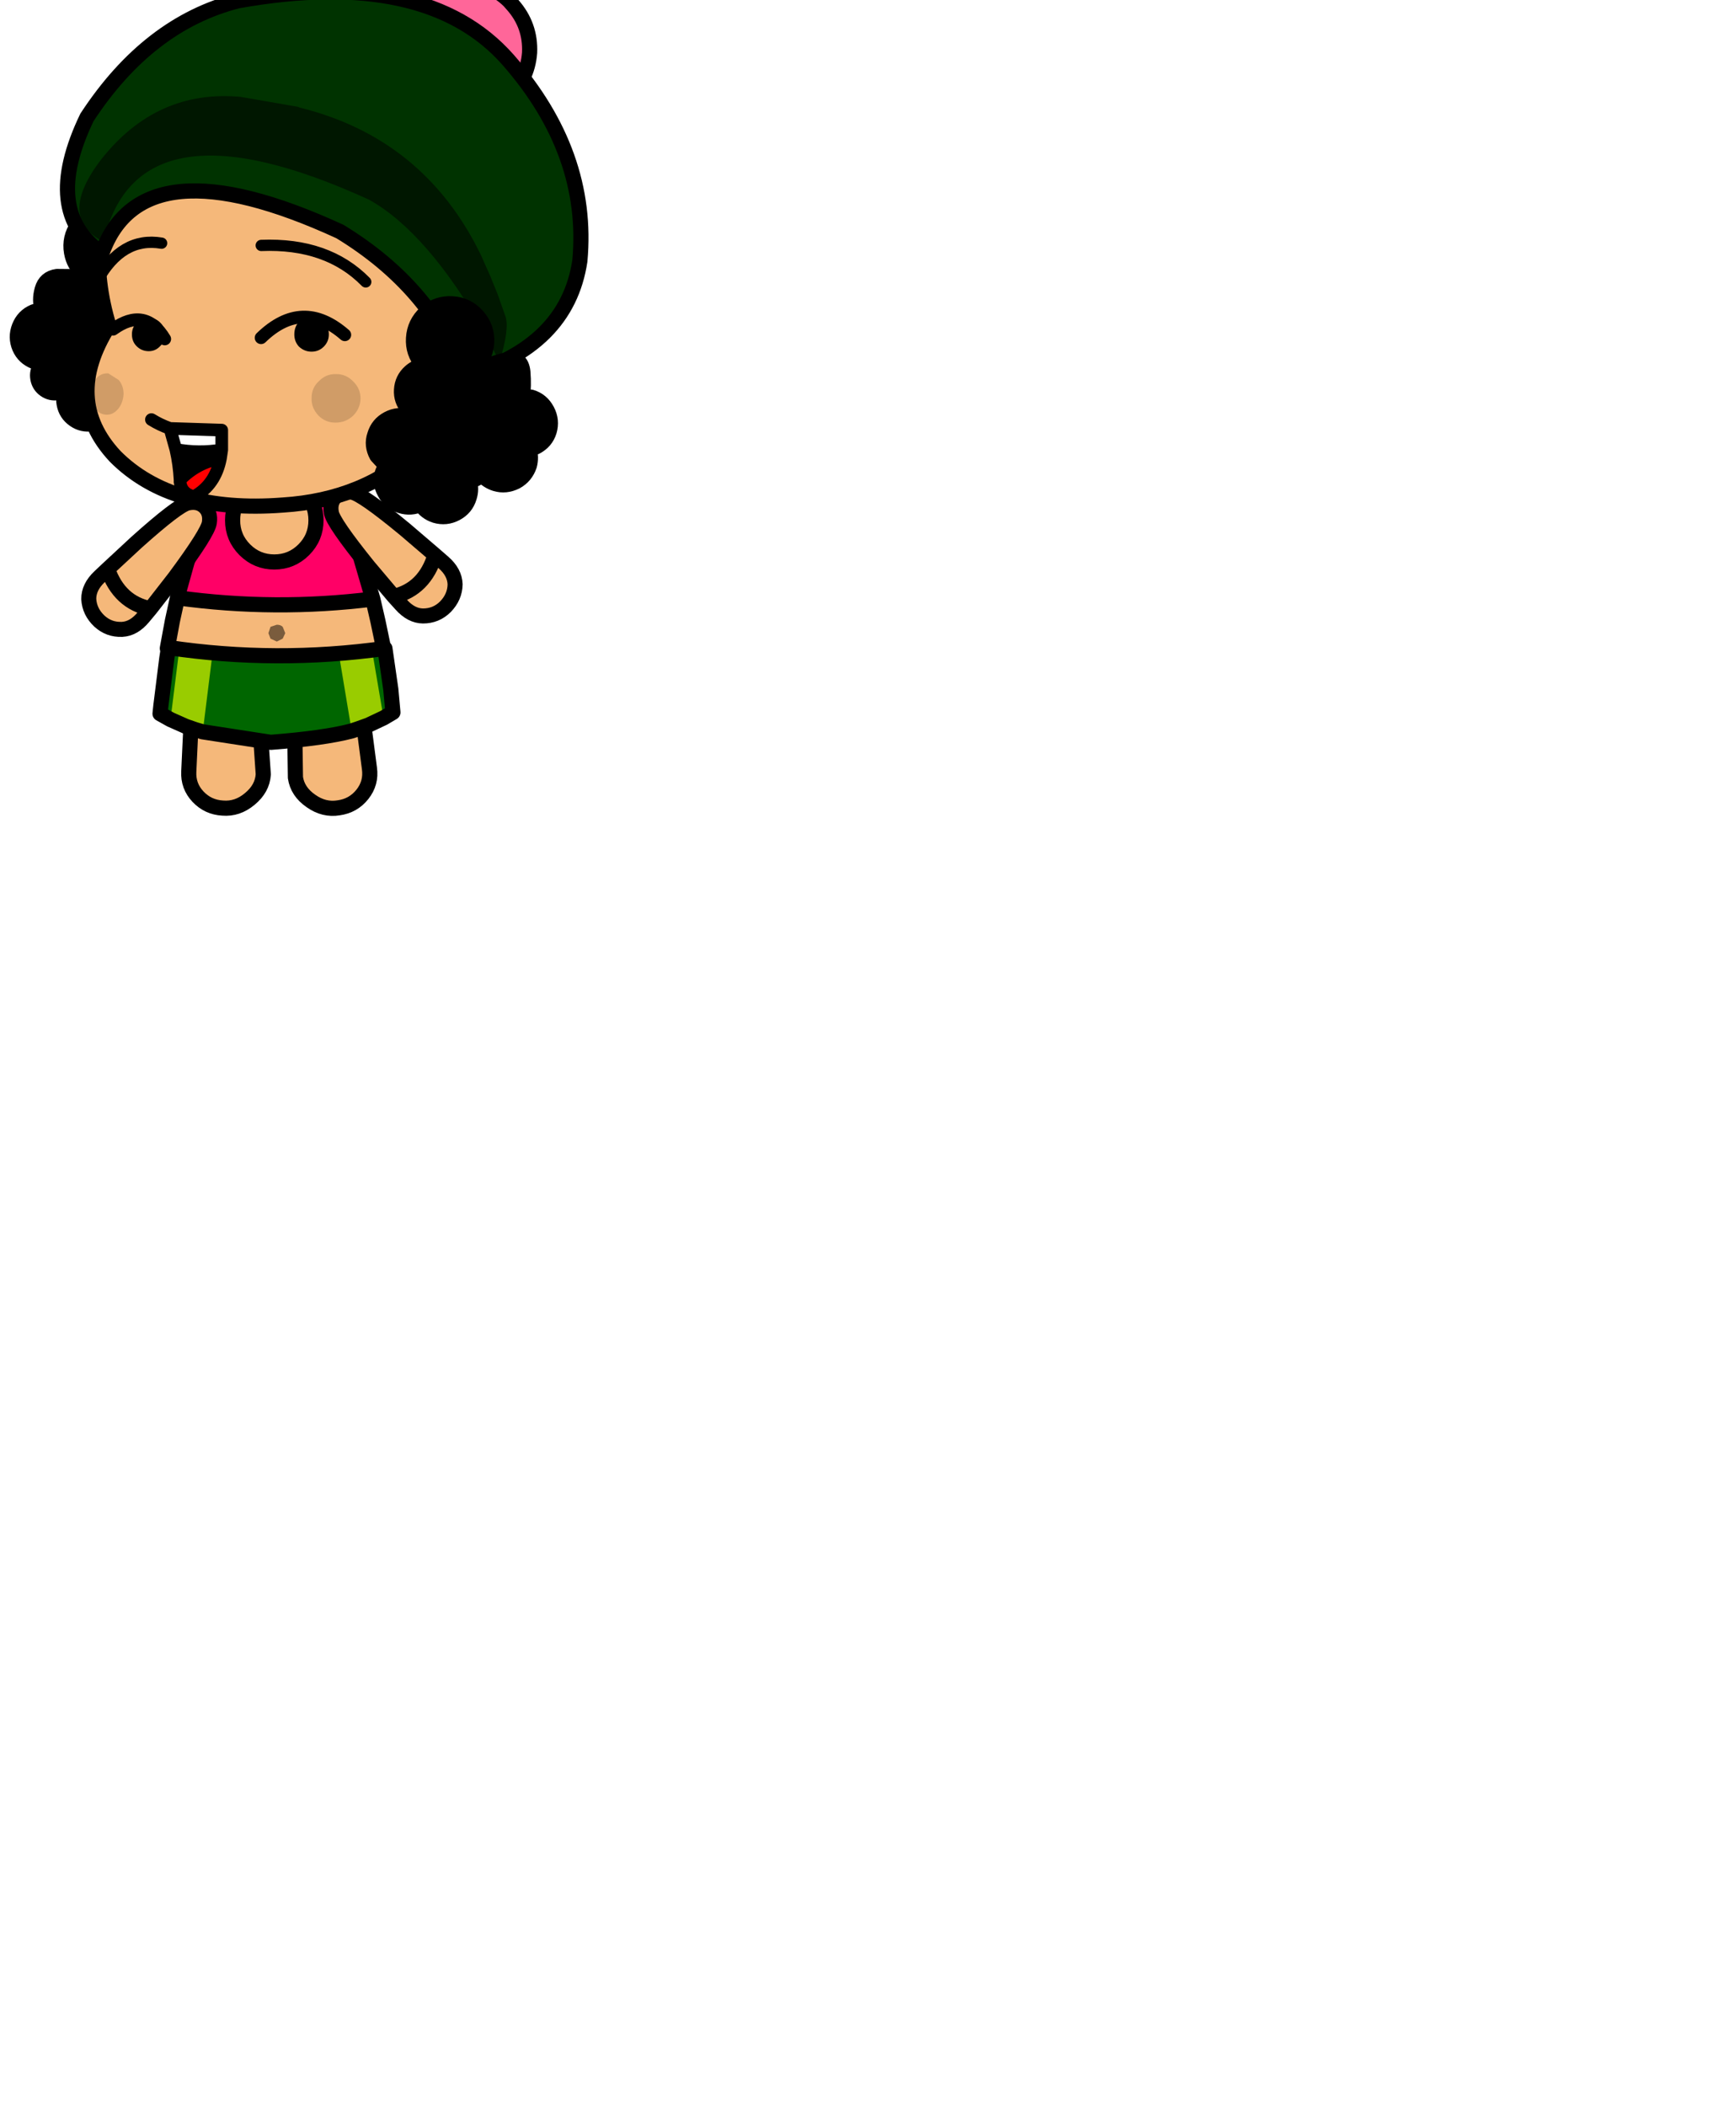 <?xml version="1.0" encoding="UTF-8" standalone="no"?>
<svg xmlns:xlink="http://www.w3.org/1999/xlink"  height="128.8px" width="106.2px" xmlns="http://www.w3.org/2000/svg">
  <g transform="matrix(0.46, 0.0, 0.0, 0.46, -2.35, -3.85)">
    <use height="22.6" id="mc2200" transform="matrix(1.115, 0.104, 0.104, -1.115, 40.343, 116.038)" width="13.7" xlink:href="#sprite0"/>
      <use height="22.6" id="mc2100" transform="matrix(-1.102, 0.196, -0.196, -1.102, 44.516, 115.259)" width="13.7" xlink:href="#sprite0"/>
      <use height="22.95" id="mc2000" transform="matrix(1.12, 0.0, 0.0, 1.12, 26.355, 70.989)" width="27.5" xlink:href="#sprite2"/>
      <use height="11.25" id="mc200" transform="matrix(1.12, 0.0, 0.0, 1.12, 26.337, 94.578)" width="27.7" xlink:href="#sprite7"/>
      <use height="9.3" id="mc100" transform="matrix(1.12, 0.0, 0.0, 1.12, 27.782, 95.092)" width="25.3" xlink:href="#sprite9"/>
      <use height="13.05" transform="matrix(1.12, 0.0, 0.0, 1.12, 25.385, 93.456)" width="29.45" xlink:href="#shape9"/>
      <use height="17.6" id="hide_hat2" transform="matrix(1.118, 0.068, -0.068, 1.118, 57.466, 4.412)" width="17.6" xlink:href="#sprite11"/>
      <use height="27.05" id="mc1700" transform="matrix(1.102, -0.195, 0.195, 1.102, 3.626, 37.924)" width="22.7" xlink:href="#sprite13"/>
      <use height="19.45" id="mc1600" transform="matrix(-1.027, 0.422, 0.422, 1.027, 59.926, 68.948)" width="12.5" xlink:href="#sprite15"/>
      <use height="19.45" id="mc1500" transform="matrix(1.042, 0.38, -0.38, 1.042, 21.922, 70.712)" width="12.5" xlink:href="#sprite15"/>
      <use height="53.55" id="mc1400" transform="matrix(1.118, 0.068, -0.068, 1.118, 18.369, 15.405)" width="51.15" xlink:href="#sprite17"/>
      <use height="46.45" id="hide_hat" transform="matrix(1.118, 0.068, -0.068, 1.118, 14.852, 4.116)" width="63.05" xlink:href="#sprite19"/>
      <use height="29.55" id="mc1200" transform="matrix(1.118, 0.068, -0.068, 1.118, 16.639, 20.003)" width="51.5" xlink:href="#sprite21"/>
      <use height="6.75" transform="matrix(1.0, 0.0, 0.0, 1.0, 17.3, 39.85)" width="37.2" xlink:href="#shape21"/>
      <use height="10.65" transform="matrix(1.12, 0.0, 0.0, 1.12, 24.406, 63.314)" width="9.9" xlink:href="#shape22"/>
      <use height="4.5" transform="matrix(1.12, 0.0, 0.0, 1.12, 19.294, 50.022)" width="7.65" xlink:href="#shape23"/>
      <use height="4.85" transform="matrix(1.12, 0.0, 0.0, 1.12, 38.986, 49.694)" width="11.45" xlink:href="#shape24"/>
      <use height="5.75" transform="matrix(1.119, -0.054, 0.054, 1.119, 46.402, 58.27)" width="5.8" xlink:href="#shape25"/>
      <use height="4.9" id="mc500" transform="matrix(1.119, -0.054, 0.054, 1.119, 16.983, 58.124)" width="3.95" xlink:href="#sprite22"/>
      <use height="0.0" id="hat" transform="matrix(1.12, 0.0, 0.0, 1.12, -15.45, -10.85)" width="0.0" xlink:href="#sprite23"/>
      <use height="27.1" id="mc200" transform="matrix(1.118, 0.068, -0.068, 1.118, 54.982, 47.126)" width="22.65" xlink:href="#sprite24"/>
  </g>
  <defs>
    <g id="shape0" transform="matrix(1.0, 0.0, 0.0, 1.0, -0.1, -0.2)">
      <path d="M77.5 13.45 Q90.75 26.75 90.75 45.55 90.75 64.35 77.5 77.6 64.2 90.85 45.4 90.85 26.6 90.85 13.35 77.6 0.1 64.35 0.1 45.55 0.1 26.75 13.35 13.45 26.6 0.2 45.4 0.2 64.2 0.2 77.5 13.45" fill="#ff0000" fill-rule="evenodd" stroke="none"/>
    </g>
    <g id="sprite0" transform="matrix(1.0, 0.0, 0.0, 1.0, 6.85, 11.3)">
      <use height="20.5" id="mc100" transform="matrix(0.994, -0.105, 0.105, 0.994, -6.839, -9.583)" width="11.6" xlink:href="#sprite1"/>
      <use height="22.6" transform="matrix(1.0, 0.0, 0.0, 1.0, -6.0, -11.3)" width="12.05" xlink:href="#shape2"/>
    </g>
    <g id="sprite1" transform="matrix(1.0, 0.0, 0.0, 1.0, 5.8, 10.25)">
      <use height="20.5" transform="matrix(1.0, 0.0, 0.0, 1.0, -5.8, -10.25)" width="11.6" xlink:href="#shape1"/>
    </g>
    <g id="shape1" transform="matrix(1.0, 0.0, 0.0, 1.0, 5.8, 10.25)">
      <path d="M5.35 -7.9 Q6.1 -6.35 5.6 -4.7 L1.5 7.3 Q0.95 8.95 -0.35 9.75 -1.7 10.55 -3.3 10.05 -4.9 9.45 -5.5 8.0 -6.05 6.55 -5.5 4.85 L-2.8 -7.5 Q-2.3 -9.1 -0.45 -9.85 L2.95 -10.0 Q4.6 -9.45 5.35 -7.9" fill="#f5b87a" fill-rule="evenodd" stroke="none"/>
    </g>
    <g id="shape2" transform="matrix(1.0, 0.0, 0.0, 1.0, 6.0, 11.3)">
      <path d="M5.05 -5.25 L2.25 7.1 Q1.85 8.8 0.7 9.7 -0.6 10.65 -2.25 10.35 -3.9 9.95 -4.6 8.5 -5.35 7.15 -4.95 5.4 L-3.6 -7.15 Q-3.2 -8.8 -1.5 -9.75 0.15 -10.7 1.85 -10.25 3.55 -9.85 4.5 -8.4 5.45 -6.95 5.05 -5.25 Z" fill="none" stroke="#000000" stroke-linecap="round" stroke-linejoin="round" stroke-width="1.8"/>
    </g>
    <g id="sprite2" transform="matrix(1.0, 0.0, 0.0, 1.0, 13.7, 16.75)">
      <use height="3.9" transform="matrix(1.0, 0.0, 0.0, 1.0, -7.0, 0.55)" width="8.55" xlink:href="#shape3"/>
      <use height="14.75" id="mc300" transform="matrix(1.0, 0.0, 0.0, 1.0, -11.6, -15.6)" width="23.2" xlink:href="#sprite3"/>
      <use height="21.15" id="mc200" transform="matrix(1.0, 0.0, 0.0, 1.0, -12.8, -15.85)" width="25.7" xlink:href="#sprite5"/>
      <use height="22.95" transform="matrix(1.0, 0.0, 0.0, 1.0, -13.7, -16.75)" width="27.5" xlink:href="#shape6"/>
    </g>
    <g id="shape3" transform="matrix(1.0, 0.0, 0.0, 1.0, 7.0, -0.55)">
      <path d="M0.3 3.05 Q-0.2 3.05 -0.6 2.65 -0.95 2.3 -0.95 1.8 L-0.7 1.05 -0.6 0.9 Q-0.2 0.55 0.3 0.55 0.8 0.55 1.15 0.9 L1.3 1.05 1.55 1.8 Q1.55 2.3 1.15 2.65 0.8 3.05 0.3 3.05" fill="#826141" fill-rule="evenodd" stroke="none"/>
      <path d="M-6.9 4.45 L-7.0 4.45 -6.9 4.4 -6.9 4.45" fill="#7d5e3e" fill-rule="evenodd" stroke="none"/>
    </g>
    <g id="sprite3" transform="matrix(1.0, 0.0, 0.0, 1.0, 11.6, 7.4)">
      <use height="14.75" id="mc000" transform="matrix(1.0, 0.0, 0.0, 1.0, -11.6, -7.4)" width="23.2" xlink:href="#sprite4"/>
    </g>
    <g id="sprite4" transform="matrix(1.0, 0.0, 0.0, 1.0, 11.6, 7.4)">
      <use height="14.75" transform="matrix(1.0, 0.0, 0.0, 1.0, -11.6, -7.4)" width="23.2" xlink:href="#shape4"/>
    </g>
    <g id="shape4" transform="matrix(1.0, 0.0, 0.0, 1.0, 11.6, 7.4)">
      <path d="M-7.1 -6.85 L-7.1 -6.9 -7.15 -6.6 -7.1 -6.85 M-7.05 -7.05 L-6.9 -7.4 6.75 -7.4 Q8.65 -3.1 10.05 1.35 L11.6 6.65 Q0.0 8.1 -11.6 6.5 L-11.35 5.45 -10.5 2.4 -10.15 1.35 -9.9 0.45 -7.05 -7.05" fill="#ff0066" fill-rule="evenodd" stroke="none"/>
    </g>
    <g id="sprite5" transform="matrix(1.0, 0.0, 0.0, 1.0, 12.85, 10.6)">
      <use height="21.15" id="mc000" transform="matrix(1.0, 0.0, 0.0, 1.0, -12.85, -10.6)" width="25.7" xlink:href="#sprite6"/>
    </g>
    <g id="sprite6" transform="matrix(1.0, 0.0, 0.0, 1.0, 12.85, 10.55)">
      <use height="21.15" transform="matrix(1.0, 0.0, 0.0, 1.0, -12.85, -10.55)" width="25.7" xlink:href="#shape5"/>
    </g>
    <g id="shape5" transform="matrix(1.0, 0.0, 0.0, 1.0, 12.85, 10.55)">
      <path d="M3.35 -9.1 Q4.8 -7.65 4.8 -5.6 4.8 -3.55 3.35 -2.1 1.9 -0.65 -0.15 -0.65 -2.2 -0.65 -3.65 -2.1 -5.1 -3.55 -5.1 -5.6 -5.1 -7.65 -3.65 -9.1 -2.75 -10.0 -1.6 -10.35 L-0.15 -10.55 1.3 -10.35 Q2.45 -10.0 3.35 -9.1 M6.4 10.4 L-12.85 9.6 -12.25 6.35 -11.65 3.6 Q-0.05 5.2 11.55 3.75 L12.15 6.35 12.45 7.6 12.85 9.7 6.4 10.4 M-7.05 9.75 L-6.95 9.75 -6.95 9.7 -7.05 9.75" fill="#f5b87a" fill-rule="evenodd" stroke="none"/>
    </g>
    <g id="shape6" transform="matrix(1.0, 0.0, 0.0, 1.0, 13.7, 16.75)">
      <path d="M0.2 3.5 L-0.55 3.15 -0.8 2.5 -0.55 1.75 0.2 1.5 Q0.65 1.5 0.9 1.75 L1.2 2.5 0.9 3.15 0.2 3.5" fill="#000000" fill-opacity="0.502" fill-rule="evenodd" stroke="none"/>
      <path d="M3.4 -7.4 Q1.95 -5.95 -0.1 -5.95 -2.15 -5.95 -3.6 -7.4 -5.05 -8.85 -5.05 -10.9 -5.05 -12.95 -3.6 -14.4 -2.75 -15.25 -1.7 -15.6 L-6.9 -15.6 -7.1 -15.1 -7.05 -15.25 -9.9 -7.75 -10.5 -5.8 -11.35 -2.75 -11.6 -1.7 Q0.0 -0.1 11.6 -1.55 L10.05 -6.85 Q8.65 -11.3 6.75 -15.6 L1.5 -15.6 3.4 -14.4 Q4.85 -12.95 4.85 -10.9 4.85 -8.85 3.4 -7.4 M-1.7 -15.6 L-0.1 -15.85 1.5 -15.6 -1.7 -15.6 M-11.6 -1.7 L-12.2 1.05 -12.8 4.3 Q0.0 6.2 12.9 4.4 L12.2 1.05 11.6 -1.55" fill="none" stroke="#000000" stroke-linecap="round" stroke-linejoin="round" stroke-width="1.8"/>
    </g>
    <g id="sprite7" transform="matrix(1.0, 0.0, 0.0, 1.0, 13.85, 5.6)">
      <use height="11.25" id="mc000" transform="matrix(1.0, 0.0, 0.0, 1.0, -13.85, -5.6)" width="27.7" xlink:href="#sprite8"/>
    </g>
    <g id="sprite8" transform="matrix(1.0, 0.0, 0.0, 1.0, 13.85, 5.6)">
      <use height="11.25" transform="matrix(1.0, 0.0, 0.0, 1.0, -13.85, -5.6)" width="27.7" xlink:href="#shape7"/>
    </g>
    <g id="shape7" transform="matrix(1.0, 0.0, 0.0, 1.0, 13.85, 5.6)">
      <path d="M5.4 -4.45 L7.5 -4.6 9.55 -4.8 11.45 -5.0 12.85 -5.2 13.55 -0.75 13.85 1.95 13.85 2.0 13.85 2.35 12.8 3.0 11.0 3.85 9.65 4.35 9.05 4.55 Q6.1 5.45 2.55 5.65 L-3.15 5.6 -8.8 4.7 -9.65 4.45 -10.8 4.05 -12.6 3.25 -13.85 2.55 -13.7 1.2 -13.0 -4.4 -12.85 -5.3 -11.55 -5.15 -9.65 -4.9 -7.6 -4.7 3.35 -4.35 3.7 -4.4 4.45 -4.4 4.9 -4.45 5.4 -4.45 M-6.9 -5.6 L-6.9 -5.55 -7.0 -5.55 -6.9 -5.6" fill="#006600" fill-rule="evenodd" stroke="none"/>
    </g>
    <g id="sprite9" transform="matrix(1.0, 0.0, 0.0, 1.0, 12.65, 4.65)">
      <use height="9.3" id="mc000" transform="matrix(1.0, 0.0, 0.0, 1.0, -12.65, -4.65)" width="25.3" xlink:href="#sprite10"/>
    </g>
    <g id="sprite10" transform="matrix(1.0, 0.0, 0.0, 1.0, 12.65, 4.65)">
      <use height="9.3" transform="matrix(1.0, 0.0, 0.0, 1.0, -12.65, -4.65)" width="25.3" xlink:href="#shape8"/>
    </g>
    <g id="shape8" transform="matrix(1.0, 0.0, 0.0, 1.0, 12.65, 4.65)">
      <path d="M7.4 -4.1 L9.45 -4.3 11.35 -4.5 12.65 3.15 10.85 4.0 9.6 4.45 8.85 4.6 7.4 -4.1 M-7.7 -4.2 L-8.8 4.65 -9.7 4.55 -10.85 4.15 -12.65 3.35 -11.65 -4.65 -9.75 -4.4 -7.7 -4.2" fill="#99cc00" fill-rule="evenodd" stroke="none"/>
    </g>
    <g id="shape9" transform="matrix(1.0, 0.0, 0.0, 1.0, 14.7, 4.95)">
      <path d="M9.7 5.6 L10.95 5.15 12.75 4.3 13.85 3.65 13.6 0.9 12.9 -3.95 Q0.0 -2.15 -12.8 -4.05 L-13.0 -2.75 -13.7 2.85 -13.8 3.8 -12.55 4.5 -10.75 5.3 -9.6 5.7 -8.75 5.95 -0.65 7.2 Q5.75 6.7 8.95 5.85 L9.7 5.6 Z" fill="none" stroke="#000000" stroke-linecap="round" stroke-linejoin="round" stroke-width="1.8"/>
    </g>
    <g id="sprite11" transform="matrix(1.0, 0.0, 0.0, 1.0, 8.8, 8.8)">
      <use height="15.8" id="mc100" transform="matrix(1.0, 0.0, 0.0, 1.0, -7.9, -7.9)" width="15.8" xlink:href="#sprite12"/>
      <use height="17.6" transform="matrix(1.0, 0.0, 0.0, 1.0, -8.8, -8.8)" width="17.6" xlink:href="#shape11"/>
    </g>
    <g id="sprite12" transform="matrix(1.0, 0.0, 0.0, 1.0, 7.9, 7.9)">
      <use height="15.8" transform="matrix(1.0, 0.0, 0.0, 1.0, -7.9, -7.9)" width="15.8" xlink:href="#shape10"/>
    </g>
    <g id="shape10" transform="matrix(1.0, 0.0, 0.0, 1.0, 7.9, 7.9)">
      <path d="M7.9 0.0 Q7.85 3.25 5.55 5.55 3.25 7.85 0.0 7.9 -3.25 7.85 -5.6 5.55 -7.9 3.25 -7.9 0.0 -7.9 -3.25 -5.6 -5.55 L-5.1 -6.0 Q-2.95 -7.9 0.0 -7.9 2.9 -7.9 5.1 -6.0 L5.55 -5.55 Q7.85 -3.25 7.9 0.0" fill="#ff6699" fill-rule="evenodd" stroke="none"/>
    </g>
    <g id="shape11" transform="matrix(1.0, 0.0, 0.0, 1.0, 8.8, 8.8)">
      <path d="M5.1 -6.0 L5.55 -5.55 Q7.85 -3.25 7.9 0.0 7.85 3.25 5.55 5.55 3.25 7.85 0.0 7.9 -3.25 7.85 -5.6 5.55 -7.9 3.25 -7.9 0.0 -7.9 -3.25 -5.6 -5.55 L-5.1 -6.0 Q-2.95 -7.9 0.0 -7.9 2.9 -7.9 5.1 -6.0 Z" fill="none" stroke="#000000" stroke-linecap="round" stroke-linejoin="round" stroke-width="1.8"/>
    </g>
    <g id="sprite13" transform="matrix(1.0, 0.0, 0.0, 1.0, 7.3, 14.25)">
      <use height="25.4" id="mc100" transform="matrix(1.0, 0.0, 0.0, 1.0, -6.4, -13.5)" width="20.9" xlink:href="#sprite14"/>
      <use height="27.05" transform="matrix(1.0, 0.0, 0.0, 1.0, -7.3, -14.25)" width="22.7" xlink:href="#shape13"/>
    </g>
    <g id="sprite14" transform="matrix(1.0, 0.0, 0.0, 1.0, 10.45, 12.7)">
      <use height="25.4" transform="matrix(1.0, 0.0, 0.0, 1.0, -10.45, -12.7)" width="20.9" xlink:href="#shape12"/>
    </g>
    <g id="shape12" transform="matrix(1.0, 0.0, 0.0, 1.0, 10.45, 12.7)">
      <path d="M5.25 -11.4 Q6.55 -10.05 6.55 -8.2 6.55 -6.4 5.35 -5.1 6.05 -4.9 6.65 -4.3 7.6 -3.35 7.6 -2.0 7.6 -0.65 6.65 0.3 L6.2 0.7 6.3 1.1 6.35 1.2 6.45 1.15 Q7.7 0.85 8.85 1.55 10.0 2.25 10.35 3.55 10.65 4.8 9.95 6.0 L8.85 7.05 9.15 7.9 Q9.45 9.15 8.75 10.3 8.0 11.45 6.75 11.75 L4.0 11.4 3.85 11.35 3.6 11.85 Q2.8 12.7 1.65 12.7 0.5 12.7 -0.35 11.85 L-0.95 10.95 -1.35 11.4 Q-2.2 12.25 -3.4 12.25 -4.6 12.25 -5.45 11.4 -6.3 10.55 -6.3 9.35 -6.3 8.35 -5.7 7.6 L-6.8 7.9 Q-7.65 7.9 -8.25 7.3 -8.85 6.7 -8.85 5.85 -8.85 5.0 -8.25 4.4 L-8.05 4.25 -8.9 3.8 Q-10.05 3.1 -10.35 1.85 -10.65 0.55 -9.95 -0.6 -9.25 -1.75 -7.95 -2.05 L-6.9 -2.15 Q-7.1 -3.25 -6.5 -4.5 -5.9 -5.75 -4.5 -5.7 L-2.35 -5.3 -1.8 -5.25 -1.5 -5.45 Q-2.45 -6.65 -2.45 -8.2 -2.45 -10.05 -1.1 -11.4 0.2 -12.7 2.05 -12.7 3.9 -12.7 5.25 -11.4" fill="#000000" fill-rule="evenodd" stroke="none"/>
    </g>
    <g id="shape13" transform="matrix(1.0, 0.0, 0.0, 1.0, 7.3, 14.25)">
      <path d="M2.55 -6.25 Q1.6 -7.45 1.6 -9.0 1.6 -10.85 2.95 -12.2 4.25 -13.5 6.1 -13.5 7.95 -13.5 9.3 -12.2 10.6 -10.85 10.6 -9.0 10.6 -7.2 9.4 -5.9 10.1 -5.7 10.7 -5.1 11.65 -4.15 11.65 -2.8 11.65 -1.45 10.7 -0.5 L10.25 -0.1" fill="none" stroke="#000000" stroke-linecap="round" stroke-linejoin="round" stroke-width="1.5"/>
      <path d="M10.25 -0.1 L10.35 0.3 10.4 0.4 10.5 0.35 Q11.75 0.05 12.9 0.75 14.05 1.45 14.4 2.75 14.7 4.0 14.0 5.2 L12.9 6.25 13.2 7.1 Q13.5 8.35 12.8 9.5 12.05 10.65 10.8 10.95 L8.05 10.6 7.65 11.05 Q6.85 11.9 5.7 11.9 4.55 11.9 3.7 11.05 L3.1 10.15 2.7 10.6 Q1.85 11.45 0.65 11.45 -0.55 11.45 -1.4 10.6 -2.25 9.75 -2.25 8.55 -2.25 7.55 -1.65 6.8 L-2.75 7.1 Q-3.6 7.1 -4.2 6.5 -4.8 5.9 -4.8 5.05 -4.8 4.2 -4.2 3.6 L-4.0 3.45 -4.85 3.0 Q-6.0 2.3 -6.3 1.05 -6.6 -0.25 -5.9 -1.4 -5.2 -2.55 -3.9 -2.85 L-2.85 -2.95 Q-3.05 -4.05 -2.45 -5.3 -1.85 -6.55 -0.45 -6.5 L1.7 -6.1 2.25 -6.05" fill="none" stroke="#000000" stroke-linecap="round" stroke-linejoin="round" stroke-width="1.8"/>
    </g>
    <g id="sprite15" transform="matrix(1.0, 0.0, 0.0, 1.0, 6.25, 9.7)">
      <use height="17.65" id="mc100" transform="matrix(1.0, 0.0, 0.0, 1.0, -5.35, -8.8)" width="10.7" xlink:href="#sprite16"/>
      <use height="19.45" transform="matrix(1.0, 0.0, 0.0, 1.0, -6.25, -9.7)" width="12.5" xlink:href="#shape15"/>
    </g>
    <g id="sprite16" transform="matrix(1.0, 0.0, 0.0, 1.0, 5.35, 8.8)">
      <use height="17.65" transform="matrix(1.0, 0.0, 0.0, 1.0, -5.35, -8.8)" width="10.7" xlink:href="#shape14"/>
    </g>
    <g id="shape14" transform="matrix(1.0, 0.0, 0.0, 1.0, 5.35, 8.8)">
      <path d="M4.1 -8.65 Q5.05 -8.25 5.3 -7.05 5.55 -5.85 3.65 0.55 L1.75 6.3 Q1.15 8.0 -0.15 8.55 -1.6 9.15 -3.05 8.55 -4.55 7.9 -5.15 6.5 -5.65 5.15 -4.85 3.55 L-2.1 -1.85 Q1.05 -7.75 2.1 -8.4 3.15 -9.05 4.1 -8.65" fill="#f5b87a" fill-rule="evenodd" stroke="none"/>
    </g>
    <g id="shape15" transform="matrix(1.0, 0.0, 0.0, 1.0, 6.25, 9.7)">
      <path d="M4.1 -8.65 Q3.15 -9.05 2.1 -8.4 1.05 -7.75 -2.1 -1.85 L-4.25 2.35 Q-1.55 5.65 2.2 5.05 L3.65 0.55 Q5.55 -5.85 5.3 -7.05 5.05 -8.25 4.1 -8.65 M-4.25 2.35 L-4.85 3.55 Q-5.65 5.15 -5.15 6.5 -4.55 7.9 -3.05 8.55 -1.6 9.15 -0.15 8.55 1.15 8.0 1.75 6.3 L2.2 5.05" fill="none" stroke="#000000" stroke-linecap="round" stroke-linejoin="round" stroke-width="1.8"/>
    </g>
    <g id="sprite17" transform="matrix(1.0, 0.0, 0.0, 1.0, 25.75, 27.05)">
      <use height="51.75" id="mc100" transform="matrix(1.0, 0.0, 0.0, 1.0, -24.85, -26.15)" width="49.35" xlink:href="#sprite18"/>
      <use height="53.55" transform="matrix(1.0, 0.0, 0.0, 1.0, -25.75, -27.05)" width="51.15" xlink:href="#shape17"/>
    </g>
    <g id="sprite18" transform="matrix(1.0, 0.0, 0.0, 1.0, 24.7, 25.9)">
      <use height="51.75" transform="matrix(1.0, 0.0, 0.0, 1.0, -24.7, -25.9)" width="49.35" xlink:href="#shape16"/>
    </g>
    <g id="shape16" transform="matrix(1.0, 0.0, 0.0, 1.0, 24.7, 25.9)">
      <path d="M-8.1 -25.9 L21.4 -13.45 24.65 4.45 Q21.2 11.95 15.0 17.9 9.0 24.25 -0.65 25.45 -13.7 27.25 -20.85 20.9 -27.55 14.55 -22.55 5.45 -24.4 0.5 -24.4 -4.75 L-8.1 -25.9" fill="#f5b87a" fill-rule="evenodd" stroke="none"/>
    </g>
    <g id="shape17" transform="matrix(1.0, 0.0, 0.0, 1.0, 25.75, 27.05)">
      <path d="M-8.25 -26.15 L21.25 -13.7 24.5 4.2 Q21.05 11.7 14.85 17.65 8.85 24.0 -0.8 25.2 -13.85 27.0 -21.0 20.65 -27.7 14.3 -22.7 5.2 -24.55 0.25 -24.55 -5.0 L-8.25 -26.15 Z" fill="none" stroke="#000000" stroke-linecap="round" stroke-linejoin="round" stroke-width="1.8"/>
    </g>
    <g id="sprite19" transform="matrix(1.0, 0.0, 0.0, 1.0, 29.5, 20.1)">
      <use height="44.65" id="mc100" transform="matrix(1.0, 0.0, 0.0, 1.0, -28.6, -19.2)" width="61.25" xlink:href="#sprite20"/>
      <use height="46.45" transform="matrix(1.0, 0.0, 0.0, 1.0, -29.5, -20.1)" width="63.05" xlink:href="#shape19"/>
    </g>
    <g id="sprite20" transform="matrix(1.0, 0.0, 0.0, 1.0, 30.6, 22.3)">
      <use height="44.65" transform="matrix(1.0, 0.0, 0.0, 1.0, -30.6, -22.3)" width="61.25" xlink:href="#shape18"/>
    </g>
    <g id="shape18" transform="matrix(1.0, 0.0, 0.0, 1.0, 30.6, 22.3)">
      <path d="M-28.8 -5.6 Q-22.2 -17.15 -11.75 -20.5 10.35 -25.85 20.7 -15.45 31.05 -5.0 30.65 7.85 29.75 18.1 17.75 22.35 13.25 12.05 2.0 6.1 -22.1 -3.25 -26.05 10.4 -33.5 5.9 -28.8 -5.6" fill="#003300" fill-rule="evenodd" stroke="none"/>
    </g>
    <g id="shape19" transform="matrix(1.0, 0.0, 0.0, 1.0, 29.5, 20.1)">
      <path d="M-26.8 -2.5 Q-31.5 9.0 -24.05 13.5 -20.1 -0.15 4.0 9.2 15.25 15.15 19.75 25.45 31.75 21.2 32.65 10.95 33.05 -1.9 22.7 -12.35 12.35 -22.75 -9.75 -17.4 -20.2 -14.05 -26.8 -2.5 Z" fill="none" stroke="#000000" stroke-linecap="round" stroke-linejoin="round" stroke-width="1.8"/>
    </g>
    <g id="sprite21" transform="matrix(1.0, 0.0, 0.0, 1.0, 24.75, 13.2)">
      <use height="29.55" transform="matrix(1.0, 0.0, 0.0, 1.0, -24.75, -13.2)" width="51.5" xlink:href="#shape20"/>
    </g>
    <g id="shape20" transform="matrix(1.0, 0.0, 0.0, 1.0, 24.75, 13.2)">
      <path d="M0.4 -12.4 Q15.6 -9.7 23.2 3.85 L24.0 5.4 24.5 6.35 24.7 6.8 24.75 6.9 24.85 7.1 25.45 8.35 26.55 10.95 Q27.1 12.4 26.15 16.35 L24.35 13.2 Q16.65 1.45 9.5 -1.95 -18.65 -12.8 -21.65 4.95 -27.4 2.45 -22.5 -4.8 -16.45 -13.5 -6.45 -13.2 L-3.3 -12.85 0.7 -12.4 0.4 -12.4" fill="#000000" fill-opacity="0.553" fill-rule="evenodd" stroke="none"/>
    </g>
    <g id="shape21" transform="matrix(1.0, 0.0, 0.0, 1.0, -17.3, -39.85)">
      <path d="M18.05 45.7 Q21.3 39.8 26.6 40.7" fill="none" stroke="#000000" stroke-linecap="round" stroke-linejoin="round" stroke-width="1.5"/>
      <path d="M39.85 41.0 Q48.65 40.65 53.75 45.85" fill="none" stroke="#000000" stroke-linecap="round" stroke-linejoin="round" stroke-width="1.5"/>
    </g>
    <g id="shape22" transform="matrix(1.0, 0.0, 0.0, 1.0, 4.95, 5.3)">
      <path d="M-1.3 -1.0 Q1.4 -0.5 4.15 -0.95 L4.0 0.05 Q1.2 0.55 -0.8 2.6 -0.9 0.75 -1.3 -1.0" fill="#000000" fill-rule="evenodd" stroke="none"/>
      <path d="M4.15 -0.95 Q1.4 -0.5 -1.3 -1.0 L-2.0 -3.5 4.15 -3.3 4.15 -0.95" fill="#ffffff" fill-rule="evenodd" stroke="none"/>
      <path d="M-0.8 2.6 Q1.2 0.55 4.0 0.05 3.4 3.2 0.85 4.6 -0.65 4.25 -0.8 2.85 L-0.8 2.6" fill="#ff0000" fill-rule="evenodd" stroke="none"/>
      <path d="M4.15 -0.95 Q1.4 -0.5 -1.3 -1.0 -0.9 0.75 -0.8 2.6 1.2 0.55 4.0 0.05 L4.15 -0.95 4.15 -3.3 -2.0 -3.5 -1.3 -1.0 M-2.0 -3.5 Q-3.15 -3.9 -4.2 -4.55 M-0.8 2.6 L-0.8 2.85 Q-0.65 4.25 0.85 4.6 3.4 3.2 4.0 0.05" fill="none" stroke="#000000" stroke-linecap="round" stroke-linejoin="round" stroke-width="1.5"/>
    </g>
    <g id="shape23" transform="matrix(1.0, 0.0, 0.0, 1.0, 3.8, 1.9)">
      <path d="M-3.05 0.0 Q0.75 -2.75 3.1 1.15" fill="none" stroke="#000000" stroke-linecap="round" stroke-linejoin="round" stroke-width="1.5"/>
      <path d="M2.55 -0.8 Q3.15 -0.2 3.15 0.6 3.15 1.45 2.55 2.0 2.0 2.6 1.2 2.6 0.35 2.6 -0.25 2.0 -0.8 1.45 -0.8 0.6 -0.8 -0.2 -0.25 -0.8 0.35 -1.35 1.2 -1.35 2.0 -1.35 2.55 -0.8" fill="#000000" fill-rule="evenodd" stroke="none"/>
    </g>
    <g id="shape24" transform="matrix(1.0, 0.0, 0.0, 1.0, 7.2, 1.3)">
      <path d="M-6.45 1.9 Q-1.55 -2.85 3.5 1.55" fill="none" stroke="#000000" stroke-linecap="round" stroke-linejoin="round" stroke-width="1.5"/>
      <path d="M-0.45 -0.55 Q0.4 -0.6 1.0 0.0 1.6 0.6 1.6 1.5 1.6 2.35 1.0 2.95 0.4 3.55 -0.45 3.55 -1.3 3.55 -1.95 2.95 -2.5 2.35 -2.5 1.5 -2.5 0.6 -1.95 0.0 -1.3 -0.6 -0.45 -0.55" fill="#000000" fill-rule="evenodd" stroke="none"/>
    </g>
    <g id="shape25" transform="matrix(1.0, 0.0, 0.0, 1.0, 2.9, 2.85)">
      <path d="M2.15 -1.85 Q2.95 -1.0 2.9 0.2 2.8 1.4 1.9 2.2 1.0 2.95 -0.2 2.9 -1.4 2.85 -2.2 1.95 -3.0 1.0 -2.9 -0.15 -2.85 -1.35 -1.95 -2.1 -1.05 -2.95 0.15 -2.85 1.35 -2.8 2.15 -1.85" fill="#000000" fill-opacity="0.153" fill-rule="evenodd" stroke="none"/>
    </g>
    <g id="sprite22" transform="matrix(1.0, 0.0, 0.0, 1.0, 2.0, 2.4)">
      <use height="4.9" transform="matrix(1.0, 0.0, 0.0, 1.0, -2.0, -2.4)" width="3.95" xlink:href="#shape26"/>
    </g>
    <g id="shape26" transform="matrix(1.0, 0.0, 0.0, 1.0, 2.0, 2.4)">
      <path d="M1.45 -1.55 Q2.0 -0.85 1.95 0.15 1.85 1.15 1.25 1.85 0.65 2.5 -0.05 2.5 L-0.15 2.5 Q-1.0 2.45 -1.5 1.7 -2.05 0.9 -2.0 -0.1 -1.95 -1.1 -1.3 -1.75 -0.7 -2.45 0.15 -2.4 L0.25 -2.4 1.45 -1.55" fill="#000000" fill-opacity="0.153" fill-rule="evenodd" stroke="none"/>
    </g>
    <g id="sprite24" transform="matrix(1.0, 0.0, 0.0, 1.0, 11.3, 17.0)">
      <use height="25.45" id="mc100" transform="matrix(1.0, 0.0, 0.0, 1.0, -10.4, -16.25)" width="20.85" xlink:href="#sprite25"/>
      <use height="27.1" transform="matrix(1.0, 0.0, 0.0, 1.0, -11.3, -17.0)" width="22.65" xlink:href="#shape28"/>
    </g>
    <g id="sprite25" transform="matrix(1.0, 0.0, 0.0, 1.0, 10.4, 12.75)">
      <use height="25.45" transform="matrix(1.0, 0.0, 0.0, 1.0, -10.4, -12.75)" width="20.85" xlink:href="#shape27"/>
    </g>
    <g id="shape27" transform="matrix(1.0, 0.0, 0.0, 1.0, 10.4, 12.75)">
      <path d="M1.1 -11.45 Q2.45 -10.1 2.45 -8.25 2.45 -6.65 1.5 -5.5 L1.8 -5.3 Q1.65 -4.95 2.05 -5.15 3.15 -5.9 4.85 -6.35 6.5 -6.85 6.8 -5.05 7.05 -3.3 6.9 -2.2 L8.0 -2.1 Q9.25 -1.8 9.95 -0.65 10.65 0.5 10.35 1.8 10.05 3.05 8.9 3.75 L8.1 4.1 Q8.45 5.0 8.25 6.0 7.9 7.3 6.8 8.0 5.6 8.7 4.35 8.4 3.35 8.15 2.7 7.45 L2.05 7.95 1.25 8.3 Q1.6 9.2 1.35 10.2 1.05 11.5 -0.1 12.2 -1.25 12.9 -2.55 12.6 -3.7 12.3 -4.35 11.4 -5.5 12.0 -6.7 11.7 -8.0 11.4 -8.7 10.25 -9.45 9.1 -9.1 7.85 L-8.8 7.0 -9.9 5.95 Q-10.65 4.75 -10.3 3.5 -10.0 2.2 -8.85 1.5 -7.7 0.8 -6.4 1.1 L-6.3 1.15 -6.3 1.05 -6.15 0.65 -6.65 0.25 Q-7.6 -0.7 -7.6 -2.05 -7.6 -3.4 -6.65 -4.35 -6.05 -4.95 -5.3 -5.15 -6.55 -6.45 -6.55 -8.25 -6.55 -10.1 -5.25 -11.45 -3.9 -12.75 -2.05 -12.75 -0.2 -12.75 1.1 -11.45" fill="#000000" fill-rule="evenodd" stroke="none"/>
    </g>
    <g id="shape28" transform="matrix(1.0, 0.0, 0.0, 1.0, 11.3, 17.0)">
      <path d="M-6.15 -2.85 L-6.3 -2.45 -6.3 -2.35 -6.4 -2.4 Q-7.7 -2.7 -8.85 -2.0 -10.0 -1.3 -10.3 0.0 -10.65 1.25 -9.9 2.45 L-8.8 3.5 -9.1 4.35 Q-9.45 5.6 -8.7 6.75 -8.0 7.9 -6.7 8.2 -5.5 8.5 -4.35 7.9 -3.7 8.8 -2.55 9.1 -1.25 9.4 -0.1 8.7 1.05 8.0 1.35 6.7 1.6 5.7 1.25 4.8 L2.05 4.45 2.7 3.95 Q3.35 4.65 4.35 4.9 5.6 5.2 6.8 4.5 7.9 3.8 8.25 2.5 8.45 1.5 8.1 0.6 L8.9 0.25 Q10.05 -0.45 10.35 -1.7 10.65 -3.0 9.95 -4.15 9.25 -5.3 8.0 -5.6 L6.9 -5.7 Q7.05 -6.8 6.8 -8.55 6.5 -10.35 4.85 -9.85 3.15 -9.4 2.05 -8.65 1.65 -8.45 1.8 -8.8" fill="none" stroke="#000000" stroke-linecap="round" stroke-linejoin="round" stroke-width="1.8"/>
      <path d="M1.5 -9.0 Q2.45 -10.15 2.45 -11.75 2.45 -13.6 1.1 -14.95 -0.2 -16.25 -2.05 -16.25 -3.9 -16.25 -5.25 -14.95 -6.55 -13.6 -6.55 -11.75 -6.55 -9.95 -5.3 -8.65 -6.05 -8.45 -6.65 -7.85 -7.6 -6.9 -7.6 -5.55 -7.6 -4.2 -6.65 -3.25 L-6.15 -2.85 Z" fill="none" stroke="#000000" stroke-linecap="round" stroke-linejoin="round" stroke-width="1.5"/>
    </g>
  </defs>
</svg>